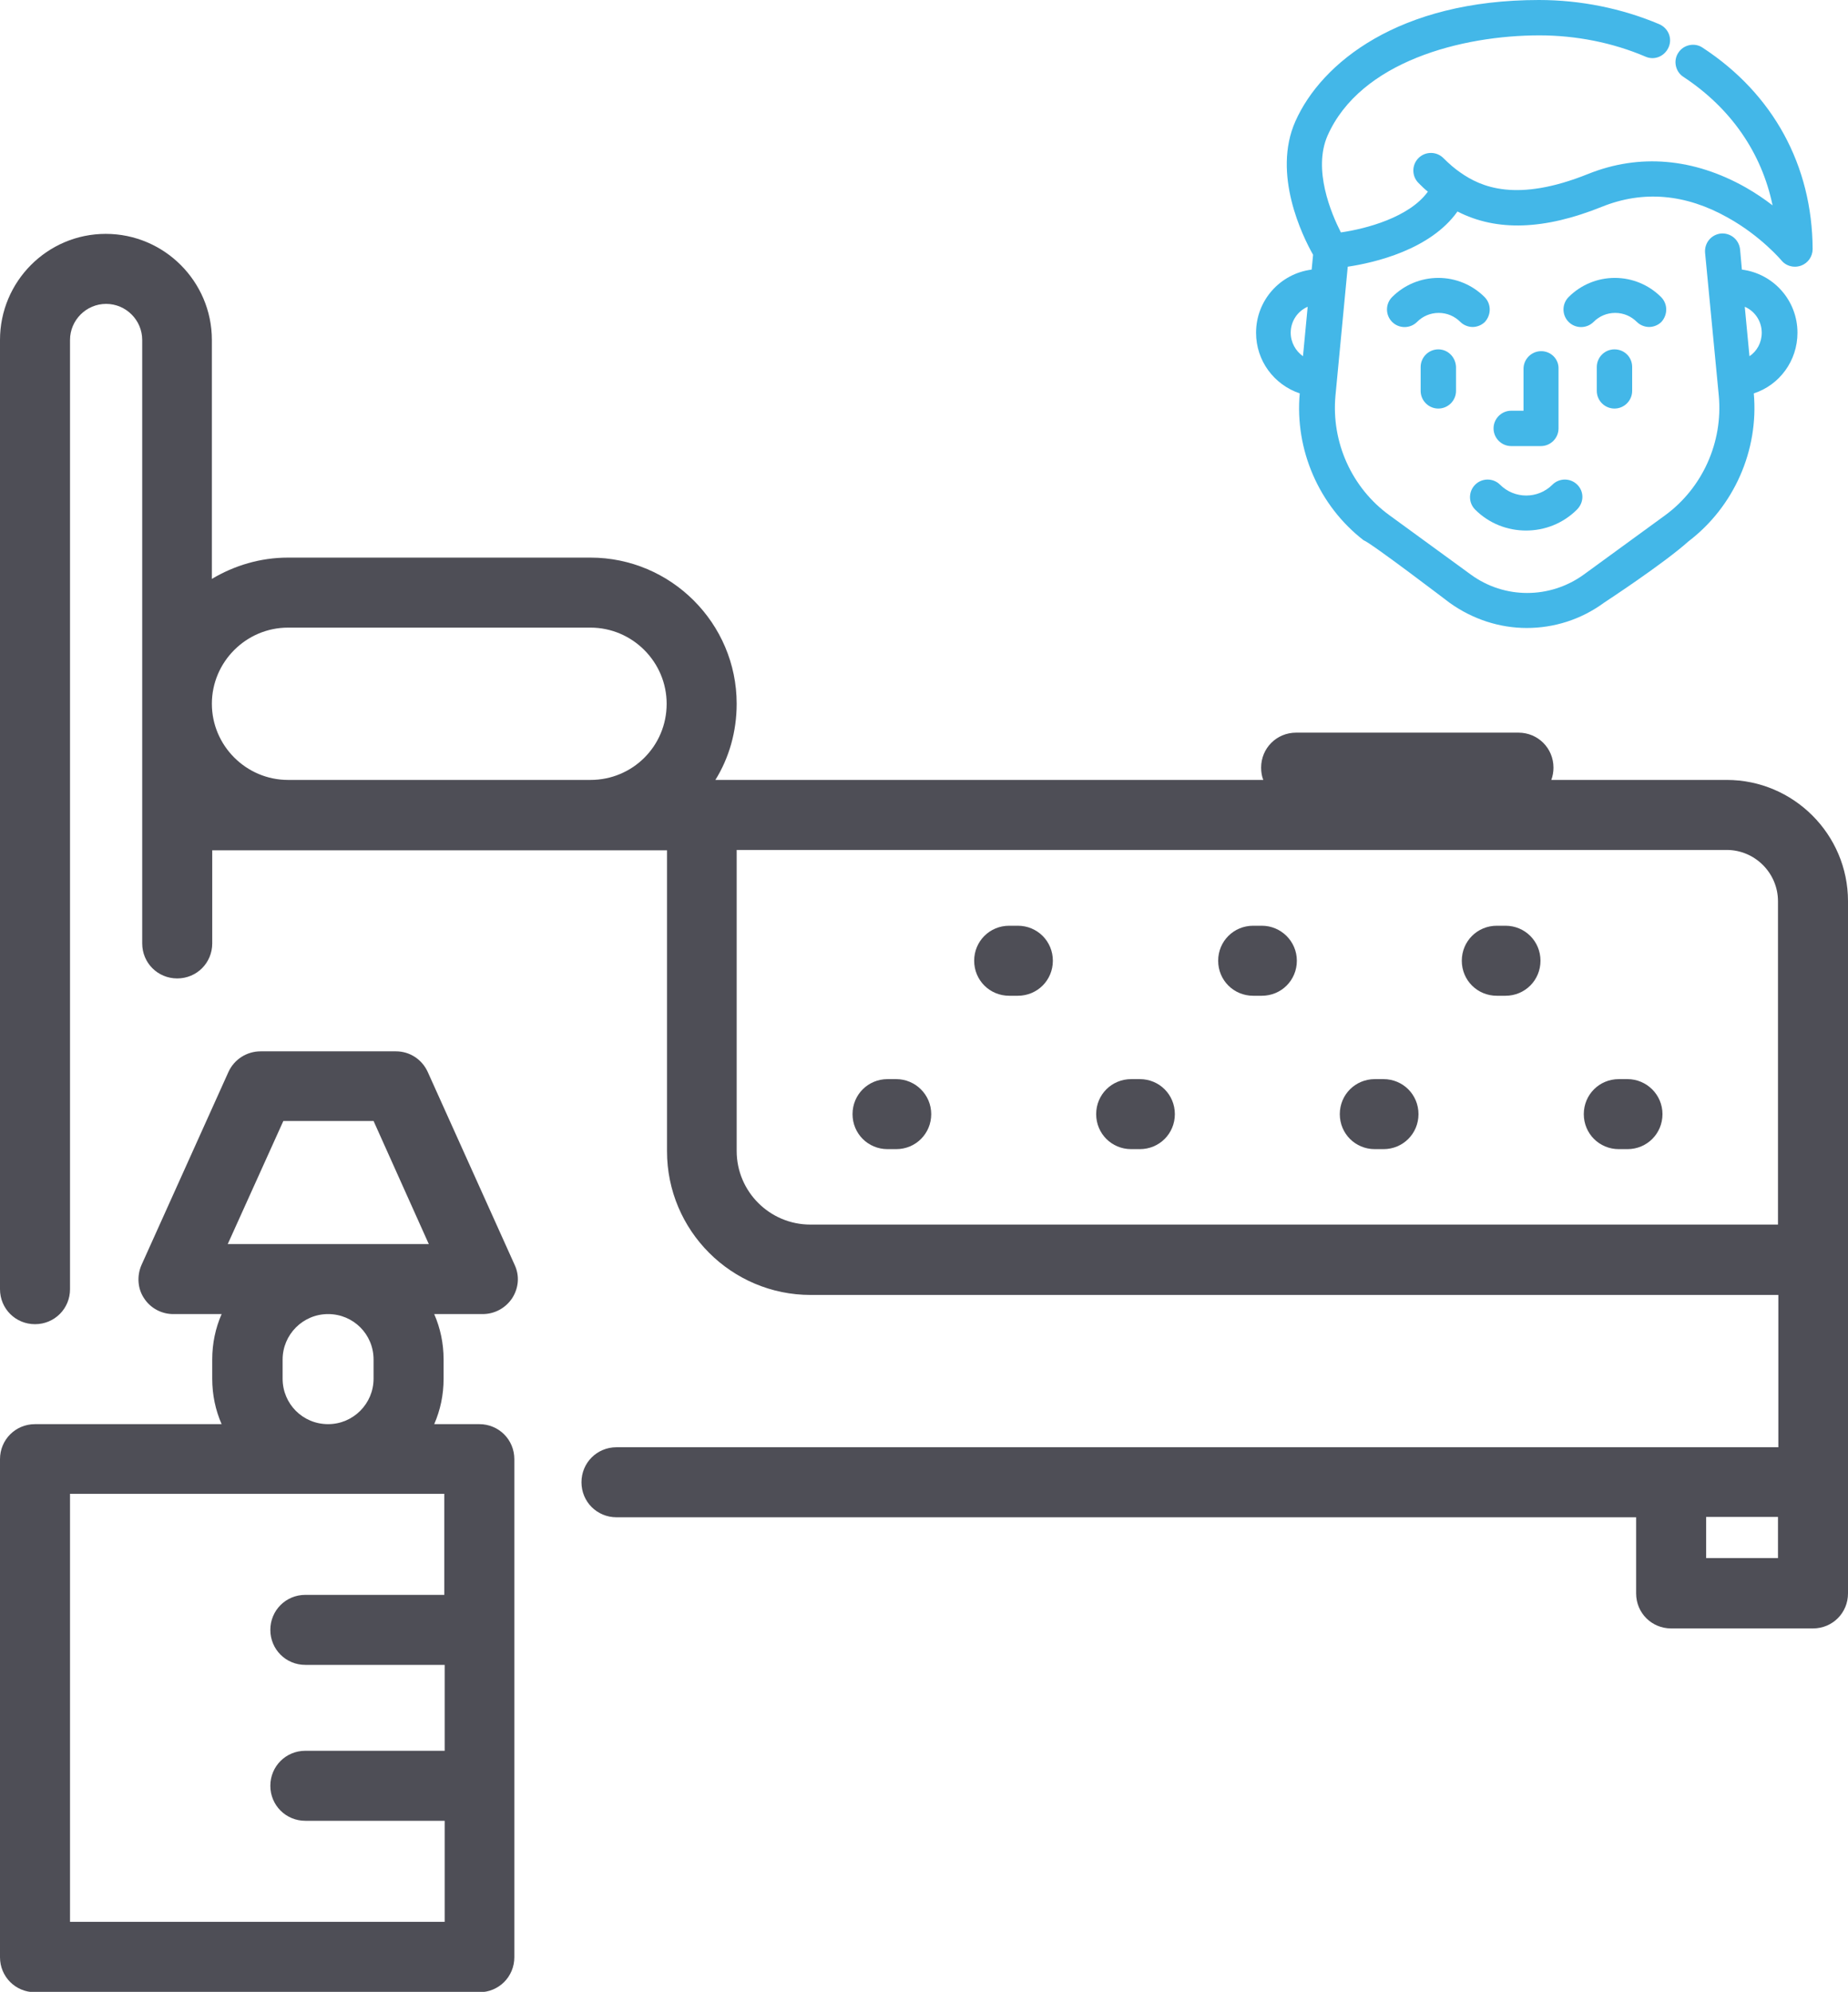 <svg version="1.1"
	 xmlns="http://www.w3.org/2000/svg" xmlns:xlink="http://www.w3.org/1999/xlink" xmlns:a="http://ns.adobe.com/AdobeSVGViewerExtensions/3.0/"
	 x="0px" y="0px" width="512px" height="551.9px" viewBox="0 0 512 551.9"
	 style="overflow:scroll;enable-background:new 0 0 512 551.9;" xml:space="preserve">
<style type="text/css">
	.st0{fill:#43B7E8;}
	.st1{fill:#4E4E56;}
</style>
<defs>
</defs>
<g>
	<g>
		<path class="st0" d="M471.7,13.2c-2.2-1.5-5.3-0.8-6.7,1.4c-1.5,2.2-0.8,5.3,1.4,6.7c13.2,8.7,21.7,21.1,24.7,35.6
			c-2.2-1.7-4.7-3.4-7.5-5c-14.4-8.1-29.4-9.4-43.6-3.7c-19.9,8-29.7,3.6-35.4-0.4c-1.6-1.1-3.1-2.4-4.7-4c-1.9-1.9-5-1.9-6.9,0
			c-1.9,1.9-1.9,5,0,6.9c0.9,0.9,1.7,1.7,2.6,2.4c-5.1,7.1-17.1,10.3-24.1,11.3c-2.7-5.3-7.8-17.4-3.7-26.8
			c9.1-20.6,37.3-27.8,58.7-27.8c10.1,0,20.3,2,29.4,5.9c2.5,1.1,5.3-0.1,6.4-2.6c1.1-2.5-0.1-5.3-2.6-6.4
			C449.3,2.3,437.8,0,426.4,0c-38.8,0-60.3,17.4-67.5,33.6c-6.5,14.6,2,31.9,4.9,37l-0.4,4.1c-8.7,1.1-15.4,8.5-15.4,17.5
			c0,7.8,5,14.4,12.1,16.8c-1.4,15.6,5.3,31.1,17.7,40.7c1.9,0.6,23.8,17.3,23.8,17.3c6.4,4.6,13.9,7,21.4,7c7.5,0,15-2.3,21.4-7
			c0,0,16.5-10.8,23.4-17c12.6-9.6,19.5-25.2,18.1-41c7.1-2.3,12.1-9,12.1-16.8c0-9-6.7-16.4-15.4-17.5l-0.5-5.6
			c-0.3-2.7-2.6-4.6-5.3-4.4c-2.7,0.3-4.6,2.6-4.4,5.3l3.8,39.6c1.2,12.9-4.5,25.6-14.9,33.2l-22.5,16.4c-9.4,6.8-22,6.8-31.3,0
			l-22.5-16.4c-10.5-7.6-16.2-20.3-15-33.2l3.4-35.7c7.4-1.1,22.9-4.7,30.4-15.3c10.9,5.6,24.1,5.1,40-1.3c11.4-4.6,23.2-3.6,34.9,3
			c9.2,5.1,14.9,11.9,14.9,11.9c0.9,1.1,2.3,1.7,3.7,1.7c0.6,0,1.1-0.1,1.7-0.3c1.9-0.7,3.2-2.5,3.2-4.6
			C502.1,45.9,491.3,26,471.7,13.2z M361,98.7c-2-1.4-3.4-3.8-3.4-6.5c0-3.2,1.9-6,4.7-7.2L361,98.7z M488.1,92.2
			c0,2.7-1.3,5.1-3.4,6.5L483.4,85C486.2,86.2,488.1,89,488.1,92.2z"/>
		<g>
			<g>
				<path class="st0" d="M398.5,96.8c-2.7,0-4.9,2.2-4.9,4.9v6.6c0,2.7,2.2,4.9,4.9,4.9s4.9-2.2,4.9-4.9v-6.6
					C403.3,98.9,401.1,96.8,398.5,96.8z"/>
			</g>
		</g>
		<g>
			<g>
				<path class="st0" d="M460.2,82.3c-3.4-3.4-8-5.3-12.8-5.3s-9.4,1.9-12.8,5.3c-1.9,1.9-1.9,5,0,6.9c1.9,1.9,5,1.9,6.9,0
					c1.6-1.6,3.7-2.5,6-2.5s4.4,0.9,6,2.5c0.9,0.9,2.2,1.4,3.4,1.4c1.2,0,2.5-0.5,3.4-1.4C462.1,87.2,462.1,84.2,460.2,82.3z"/>
			</g>
		</g>
		<g>
			<g>
				<path class="st0" d="M411.3,82.3c-3.4-3.4-8-5.3-12.8-5.3s-9.4,1.9-12.8,5.3c-1.9,1.9-1.9,5,0,6.9c1.9,1.9,5,1.9,6.9,0
					c1.6-1.6,3.7-2.5,6-2.5s4.4,0.9,6,2.5c0.9,0.9,2.2,1.4,3.4,1.4c1.2,0,2.5-0.5,3.4-1.4C413.2,87.2,413.2,84.2,411.3,82.3z"/>
			</g>
		</g>
		<g>
			<g>
				<path class="st0" d="M447.3,96.8c-2.7,0-4.9,2.2-4.9,4.9v6.6c0,2.7,2.2,4.9,4.9,4.9s4.9-2.2,4.9-4.9v-6.6
					C452.2,98.9,450,96.8,447.3,96.8z"/>
			</g>
		</g>
		<g>
			<g>
				<path class="st0" d="M437,134.3c-1.9-1.9-5-1.9-6.9,0c-4,4-10.5,4-14.5,0c-1.9-1.9-5-1.9-6.9,0c-1.9,1.9-1.9,5,0,6.9
					c3.9,3.9,9,5.8,14.1,5.8c5.1,0,10.2-1.9,14.1-5.8C438.9,139.2,438.9,136.2,437,134.3z"/>
			</g>
		</g>
		<g>
			<g>
				<path class="st0" d="M427,97.3c-2.7,0-4.9,2.2-4.9,4.9v11.6h-3.4c-2.7,0-4.9,2.2-4.9,4.9s2.2,4.9,4.9,4.9h8.2
					c2.7,0,4.9-2.2,4.9-4.9v-16.5C431.9,99.5,429.7,97.3,427,97.3z"/>
			</g>
		</g>
	</g>
	<g>
		<path id="XMLID_1_" class="st1" d="M141.9,359.7c1.8-2.8,2.1-6.2,0.7-9.2l-24.1-53.5c-1.6-3.5-5-5.7-8.8-5.7H72.2
			c-3.8,0-7.3,2.2-8.9,5.7l-24.1,53.5c-1.3,3-1.1,6.5,0.7,9.2c1.8,2.8,4.9,4.4,8.1,4.4h13.4c-1.7,3.9-2.6,8.1-2.6,12.6v5.3
			c0,4.5,0.9,8.7,2.6,12.6H9.7c-5.4,0-9.7,4.3-9.7,9.7v138c0,5.4,4.3,9.7,9.7,9.7h123.1c5.4,0,9.7-4.3,9.7-9.7v-138
			c0-5.4-4.3-9.7-9.7-9.7h-12.5c1.7-3.9,2.6-8.1,2.6-12.6v-5.3c0-4.5-0.9-8.7-2.6-12.6h13.4C137.1,364.1,140.1,362.4,141.9,359.7z
			 M78.5,310.6h25l15.3,34.1H91H63.1L78.5,310.6z M103.5,376.7v5.3c0,6.9-5.6,12.6-12.6,12.6s-12.6-5.6-12.6-12.6v-5.3
			c0-6.9,5.6-12.6,12.6-12.6S103.5,369.7,103.5,376.7z M123.1,413.9v28H84.6c-5.4,0-9.7,4.3-9.7,9.7c0,5.4,4.3,9.7,9.7,9.7h38.6
			v23.8H84.6c-5.4,0-9.7,4.3-9.7,9.7c0,5.4,4.3,9.7,9.7,9.7h38.6v28H19.4V413.9H123.1z M258,308.7c0,5.4-4.3,9.7-9.7,9.7h-2.4
			c-5.4,0-9.7-4.3-9.7-9.7s4.3-9.7,9.7-9.7h2.4C253.6,299,258,303.3,258,308.7z M426.8,266.2c0,5.4-4.3,9.7-9.7,9.7h-2.4
			c-5.4,0-9.7-4.3-9.7-9.7c0-5.4,4.3-9.7,9.7-9.7h2.4C422.5,256.5,426.8,260.8,426.8,266.2z M460.6,308.7c0,5.4-4.3,9.7-9.7,9.7
			h-2.4c-5.4,0-9.7-4.3-9.7-9.7s4.3-9.7,9.7-9.7h2.4C456.2,299,460.6,303.3,460.6,308.7z M478.4,216.1h-48.6
			c0.4-1.1,0.6-2.2,0.6-3.4c0-5.4-4.3-9.7-9.7-9.7h-61.6c-5.4,0-9.7,4.3-9.7,9.7c0,1.2,0.2,2.4,0.6,3.4H198.2
			c3.8-6.1,5.9-13.4,5.9-21.1c0-22.3-18.2-40.5-40.5-40.5H79.8c-7.7,0-14.9,2.2-21.1,5.9V94.2c0-16.2-13.2-29.4-29.4-29.4
			S0,78,0,94.2v263c0,5.4,4.3,9.7,9.7,9.7s9.7-4.3,9.7-9.7v-263c0-5.5,4.5-10,10-10c5.5,0,10,4.5,10,10v167.2c0,5.4,4.3,9.7,9.7,9.7
			s9.7-4.3,9.7-9.7v-25.8h126v83.4c0,21.9,17.8,39.8,39.8,39.8h268.1v42.2H170.8c-5.4,0-9.7,4.3-9.7,9.7s4.3,9.7,9.7,9.7h282.5v21.1
			c0,5.4,4.3,9.7,9.7,9.7h39.3c5.4,0,9.7-4.3,9.7-9.7V249.7C512,231.2,496.9,216.1,478.4,216.1z M163.6,216.1H79.8
			c-11.6,0-21.1-9.5-21.1-21.1c0-11.6,9.5-21.1,21.1-21.1h83.8c11.6,0,21.1,9.5,21.1,21.1C184.7,206.7,175.3,216.1,163.6,216.1z
			 M492.6,431.7h-19.9v-11.4h19.9V431.7z M492.6,339.3H224.5c-11.2,0-20.4-9.1-20.4-20.4v-83.4h274.3c7.8,0,14.2,6.4,14.2,14.2
			V339.3z M393,308.7c0,5.4-4.3,9.7-9.7,9.7h-2.4c-5.4,0-9.7-4.3-9.7-9.7s4.3-9.7,9.7-9.7h2.4C388.7,299,393,303.3,393,308.7z
			 M291.7,266.2c0,5.4-4.3,9.7-9.7,9.7h-2.4c-5.4,0-9.7-4.3-9.7-9.7c0-5.4,4.3-9.7,9.7-9.7h2.4C287.4,256.5,291.7,260.8,291.7,266.2
			z M359.3,266.2c0,5.4-4.3,9.7-9.7,9.7h-2.4c-5.4,0-9.7-4.3-9.7-9.7c0-5.4,4.3-9.7,9.7-9.7h2.4
			C354.9,256.5,359.3,260.8,359.3,266.2z M325.5,308.7c0,5.4-4.3,9.7-9.7,9.7h-2.4c-5.4,0-9.7-4.3-9.7-9.7s4.3-9.7,9.7-9.7h2.4
			C321.2,299,325.5,303.3,325.5,308.7z"/>
	</g>
</g>
</svg>

